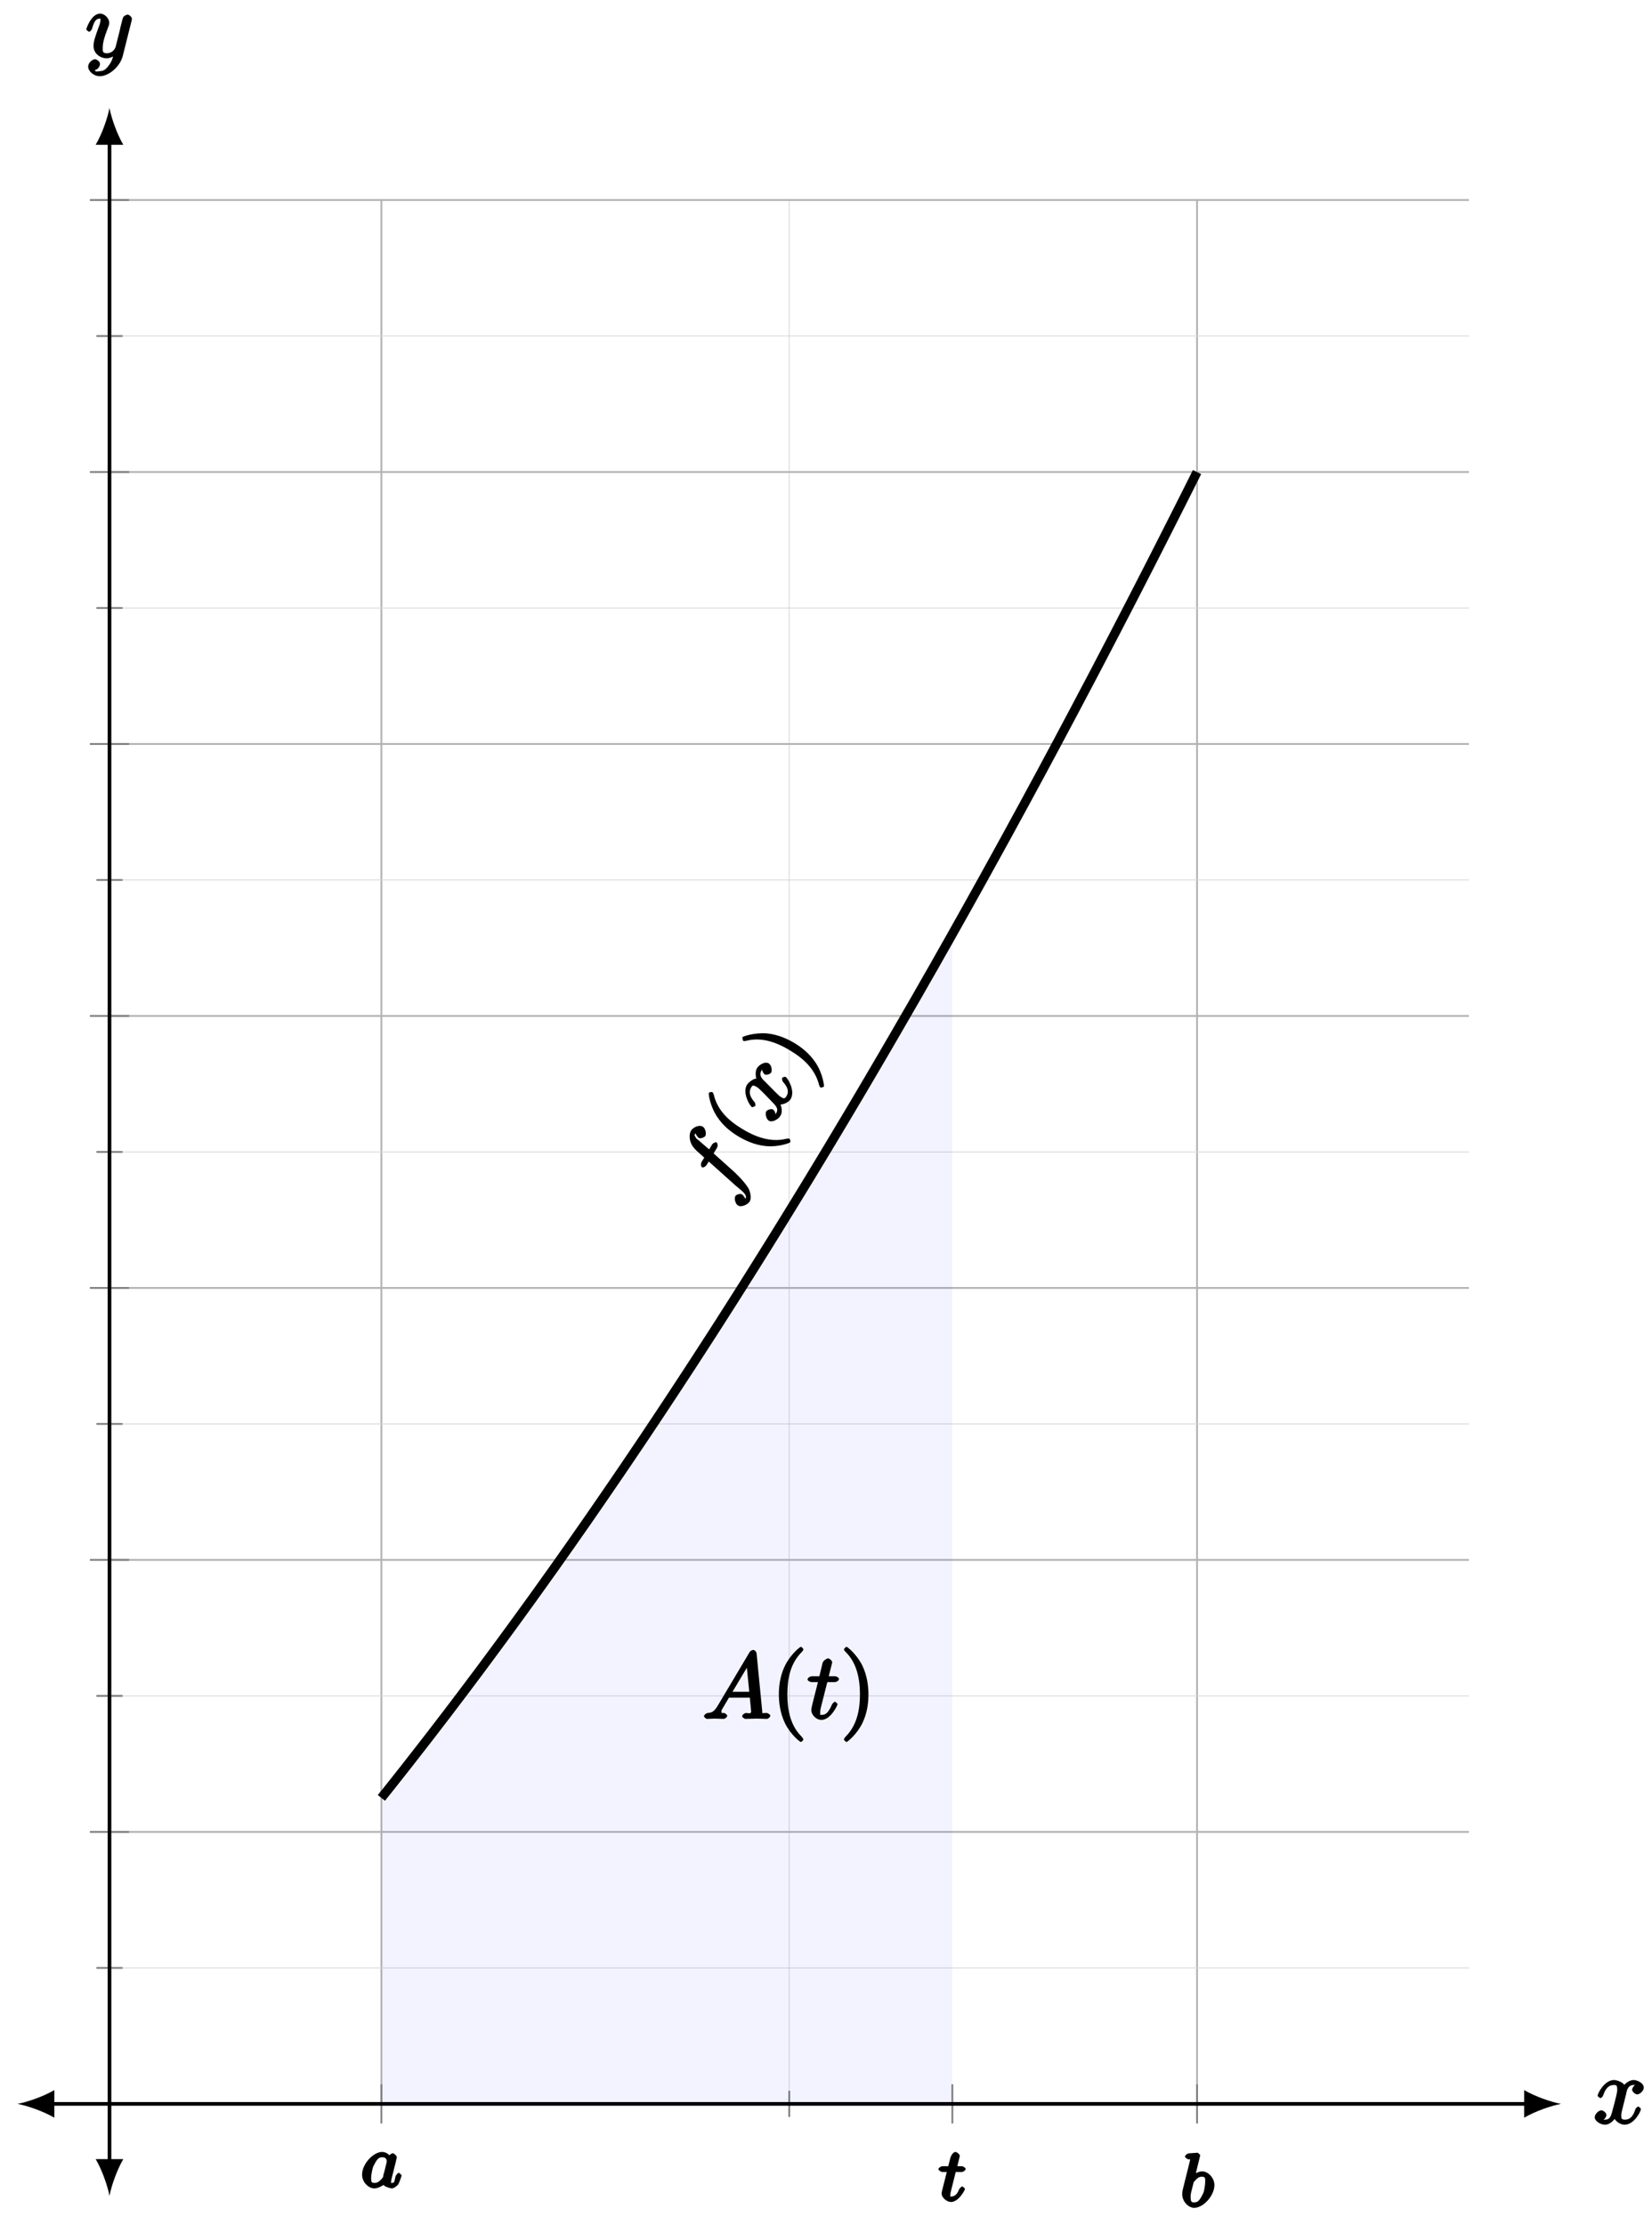 <?xml version="1.0" encoding="UTF-8"?>
<svg xmlns="http://www.w3.org/2000/svg" xmlns:xlink="http://www.w3.org/1999/xlink" width="179pt" height="241pt" viewBox="0 0 179 241" version="1.1">
<defs>
<g>
<symbol overflow="visible" id="glyph0-0">
<path style="stroke:none;" d=""/>
</symbol>
<symbol overflow="visible" id="glyph0-1">
<path style="stroke:none;" d="M 3.25 -3.344 C 3.172 -3.484 2.828 -3.875 2.328 -3.875 C 1.391 -3.875 0.156 -2.594 0.156 -1.406 C 0.156 -0.578 0.875 0.078 1.484 0.078 C 2 0.078 2.562 -0.375 2.5 -0.297 C 2.531 -0.125 3.266 0.078 3.359 0.078 C 3.734 0.078 4.094 -0.406 4.062 -0.328 C 4.266 -0.703 4.438 -1.297 4.438 -1.328 C 4.438 -1.375 4.219 -1.609 4.125 -1.609 C 4.031 -1.609 3.812 -1.375 3.766 -1.172 C 3.656 -0.734 3.703 -0.516 3.391 -0.516 C 3.203 -0.516 3.312 -0.484 3.312 -0.703 C 3.312 -0.844 3.391 -1.109 3.438 -1.312 C 3.484 -1.5 3.609 -1.984 3.641 -2.125 L 3.797 -2.734 C 3.828 -2.922 3.922 -3.266 3.922 -3.297 C 3.922 -3.484 3.578 -3.734 3.484 -3.734 C 3.359 -3.734 2.969 -3.469 2.938 -3.219 Z M 2.453 -1.172 C 2.047 -0.625 1.766 -0.516 1.516 -0.516 C 1.141 -0.516 1.141 -0.656 1.141 -1.078 C 1.141 -1.453 1.312 -2.172 1.344 -2.234 C 1.766 -3.141 1.969 -3.297 2.344 -3.297 C 2.859 -3.297 2.828 -2.891 2.828 -2.797 C 2.828 -2.766 2.625 -1.984 2.578 -1.781 C 2.469 -1.406 2.469 -1.391 2.422 -1.125 Z M 2.453 -1.172 "/>
</symbol>
<symbol overflow="visible" id="glyph0-2">
<path style="stroke:none;" d="M 2.078 -5.344 C 2.078 -5.359 2.156 -5.594 2.156 -5.609 C 2.156 -5.641 1.938 -5.891 1.844 -5.891 C 1.812 -5.891 1.562 -5.875 1.391 -5.859 L 0.938 -5.828 C 0.766 -5.812 0.5 -5.625 0.5 -5.469 C 0.5 -5.359 0.797 -5.172 0.891 -5.172 C 1.281 -5.172 1.078 -5.312 1.078 -5.25 C 1.078 -5.203 1 -4.875 0.953 -4.688 L 0.266 -1.922 C 0.203 -1.656 0.203 -1.531 0.203 -1.391 C 0.203 -0.578 0.891 0.078 1.5 0.078 C 2.484 0.078 3.688 -1.234 3.688 -2.391 C 3.688 -3.172 3 -3.875 2.359 -3.875 C 1.906 -3.875 1.438 -3.531 1.266 -3.391 L 1.578 -3.266 L 2.109 -5.438 Z M 1.5 -0.516 C 1.219 -0.516 1.109 -0.547 1.109 -1.125 C 1.109 -1.344 1.141 -1.547 1.25 -1.922 C 1.297 -2.156 1.359 -2.375 1.422 -2.609 C 1.453 -2.75 1.406 -2.641 1.5 -2.766 C 1.766 -3.094 2 -3.297 2.328 -3.297 C 2.734 -3.297 2.688 -3.078 2.688 -2.719 C 2.688 -2.438 2.578 -1.703 2.484 -1.531 C 2.078 -0.672 1.875 -0.516 1.5 -0.516 Z M 1.5 -0.516 "/>
</symbol>
<symbol overflow="visible" id="glyph0-3">
<path style="stroke:none;" d="M 1.766 -3.172 L 2.547 -3.172 C 2.688 -3.172 2.969 -3.359 2.969 -3.5 C 2.969 -3.625 2.688 -3.797 2.547 -3.797 L 2.062 -3.797 L 2.297 -4.75 C 2.328 -4.875 2.328 -4.906 2.328 -4.922 C 2.328 -5.078 2.016 -5.344 1.875 -5.344 C 1.609 -5.344 1.359 -4.953 1.281 -4.594 L 1.078 -3.797 L 0.453 -3.797 C 0.297 -3.797 0.016 -3.625 0.016 -3.469 C 0.016 -3.359 0.297 -3.172 0.438 -3.172 L 0.922 -3.172 L 0.484 -1.438 C 0.438 -1.25 0.359 -0.969 0.359 -0.859 C 0.359 -0.375 0.953 0.078 1.375 0.078 C 2.219 0.078 2.891 -1.234 2.891 -1.328 C 2.891 -1.406 2.641 -1.609 2.594 -1.609 C 2.5 -1.609 2.297 -1.391 2.25 -1.281 C 2.094 -0.891 1.875 -0.516 1.391 -0.516 C 1.234 -0.516 1.312 -0.438 1.312 -0.703 C 1.312 -0.859 1.344 -0.938 1.359 -1.047 L 1.891 -3.172 Z M 1.766 -3.172 "/>
</symbol>
<symbol overflow="visible" id="glyph1-0">
<path style="stroke:none;" d=""/>
</symbol>
<symbol overflow="visible" id="glyph1-1">
<path style="stroke:none;" d="M -1.516 -5.188 L -1.078 -5.922 C -0.969 -6.094 -0.969 -6.406 -1.141 -6.516 C -1.234 -6.562 -1.516 -6.422 -1.609 -6.281 L -1.922 -5.75 L -2.672 -6.391 C -2.828 -6.547 -3.297 -6.938 -3.266 -6.875 C -3.547 -7.297 -3.547 -7.297 -3.422 -7.484 C -3.406 -7.516 -3.391 -7.672 -3.469 -7.625 C -3.5 -7.594 -3.203 -7.078 -3.062 -7 C -2.875 -6.875 -2.438 -7.047 -2.344 -7.203 C -2.203 -7.438 -2.312 -8.031 -2.625 -8.219 C -3.016 -8.453 -3.688 -8.125 -3.891 -7.781 C -4.078 -7.484 -4.203 -6.609 -3.516 -5.844 C -3.359 -5.672 -3.297 -5.594 -2.453 -4.859 L -2.734 -4.406 C -2.844 -4.234 -2.844 -3.906 -2.688 -3.812 C -2.578 -3.75 -2.297 -3.891 -2.203 -4.062 L -1.969 -4.438 L 0.891 -1.875 C 1.625 -1.234 2.266 -0.844 2 -0.391 C 1.969 -0.359 1.953 -0.234 2.047 -0.25 C 2.078 -0.328 1.766 -0.812 1.641 -0.875 C 1.438 -1 1.016 -0.859 0.922 -0.703 C 0.781 -0.484 0.875 0.125 1.203 0.328 C 1.578 0.547 2.25 0.234 2.469 -0.109 C 2.75 -0.578 2.406 -1.469 2.297 -1.594 C 1.859 -2.312 0.875 -3.234 0.828 -3.281 L -1.438 -5.312 Z M -1.516 -5.188 "/>
</symbol>
<symbol overflow="visible" id="glyph1-2">
<path style="stroke:none;" d="M -0.906 -4.641 C -1.078 -4.812 -1.703 -5.281 -1.344 -5.859 C -1.328 -5.906 -1.312 -6.016 -1.094 -6.141 L -1.281 -6.391 C -1.375 -6.125 -1.203 -5.594 -0.984 -5.469 C -0.859 -5.375 -0.422 -5.453 -0.281 -5.672 C -0.172 -5.859 -0.219 -6.453 -0.547 -6.656 C -0.984 -6.922 -1.625 -6.453 -1.812 -6.156 C -2.109 -5.656 -1.875 -4.953 -1.891 -5 C -2.172 -5.047 -2.75 -4.594 -2.906 -4.344 C -3.438 -3.453 -2.594 -2.062 -2.375 -1.922 C -2.297 -1.875 -2.016 -2.047 -2 -2.047 C -1.969 -2.125 -2.016 -2.391 -2.078 -2.453 C -2.797 -3.266 -2.625 -3.75 -2.453 -4.047 C -2.344 -4.203 -2.328 -4.391 -1.828 -4.094 C -1.578 -3.938 -1.078 -3.422 -0.094 -2.391 C 0.359 -1.938 0.484 -1.656 0.266 -1.281 C 0.234 -1.219 0.219 -1.109 0 -1 L 0.172 -0.75 C 0.266 -1 0.156 -1.516 -0.078 -1.656 C -0.312 -1.797 -0.734 -1.594 -0.812 -1.469 C -0.969 -1.203 -0.812 -0.625 -0.547 -0.453 C -0.156 -0.219 0.5 -0.609 0.719 -0.984 C 1.078 -1.562 0.672 -2.344 0.625 -2.406 L 0.375 -2.219 C 0.766 -2.125 1.516 -2.297 1.828 -2.797 C 2.359 -3.688 1.5 -5.062 1.297 -5.188 C 1.203 -5.25 0.922 -5.125 0.906 -5.094 C 0.859 -5.016 0.938 -4.719 0.984 -4.672 C 1.734 -3.844 1.531 -3.375 1.375 -3.109 C 1.172 -2.766 1.031 -2.859 0.75 -3.031 C 0.578 -3.141 0.422 -3.312 0.094 -3.625 Z M -0.906 -4.641 "/>
</symbol>
<symbol overflow="visible" id="glyph2-0">
<path style="stroke:none;" d=""/>
</symbol>
<symbol overflow="visible" id="glyph2-1">
<path style="stroke:none;" d="M 3.703 -1.812 C 3.688 -1.828 3.531 -1.859 3.312 -1.797 C 1.578 -1.391 -0.078 -2.062 -1.391 -2.859 C -2.875 -3.75 -4.094 -4.875 -4.5 -6.578 C -4.547 -6.734 -4.625 -6.844 -4.656 -6.859 C -4.719 -6.906 -5 -6.844 -5.031 -6.781 C -5.094 -6.688 -4.906 -5.328 -4.125 -4.172 C -3.453 -3.156 -2.562 -2.5 -1.859 -2.078 C -1.188 -1.672 -0.094 -1.125 1.156 -1.016 C 2.5 -0.891 3.734 -1.344 3.797 -1.438 C 3.828 -1.5 3.766 -1.781 3.703 -1.812 Z M 3.703 -1.812 "/>
</symbol>
<symbol overflow="visible" id="glyph2-2">
<path style="stroke:none;" d="M -0.703 -3.984 C -1.344 -4.375 -2.453 -4.922 -3.703 -5.031 C -5.062 -5.141 -6.297 -4.703 -6.344 -4.625 C -6.375 -4.562 -6.297 -4.25 -6.25 -4.219 C -6.219 -4.203 -6.094 -4.188 -5.844 -4.25 C -4.484 -4.578 -2.953 -4.266 -1.188 -3.188 C 0.281 -2.312 1.516 -1.172 1.953 0.516 C 1.984 0.688 2.094 0.812 2.109 0.828 C 2.172 0.859 2.453 0.781 2.484 0.719 C 2.531 0.641 2.359 -0.703 1.578 -1.875 C 0.906 -2.875 0.031 -3.547 -0.703 -3.984 Z M -0.703 -3.984 "/>
</symbol>
<symbol overflow="visible" id="glyph3-0">
<path style="stroke:none;" d=""/>
</symbol>
<symbol overflow="visible" id="glyph3-1">
<path style="stroke:none;" d="M 1.656 -1.422 C 1.25 -0.75 1 -0.672 0.562 -0.641 C 0.438 -0.625 0.172 -0.453 0.172 -0.266 C 0.172 -0.203 0.406 0 0.484 0 C 0.75 0 1.062 -0.031 1.328 -0.031 C 1.672 -0.031 2.016 0 2.328 0 C 2.391 0 2.688 -0.156 2.688 -0.344 C 2.688 -0.453 2.438 -0.641 2.359 -0.641 C 2.141 -0.656 2.062 -0.562 2.062 -0.812 C 2.062 -0.938 2.078 -0.938 2.156 -1.078 L 2.875 -2.297 L 5.141 -2.297 C 5.141 -2.25 5.281 -0.891 5.281 -0.797 C 5.281 -0.5 4.938 -0.641 4.734 -0.641 C 4.594 -0.641 4.312 -0.469 4.312 -0.266 C 4.312 -0.156 4.609 0 4.641 0 C 5.047 0 5.469 -0.031 5.875 -0.031 C 6.125 -0.031 6.766 0 7.016 0 C 7.062 0 7.359 -0.156 7.359 -0.359 C 7.359 -0.469 7.094 -0.641 6.953 -0.641 C 6.344 -0.641 6.516 -0.531 6.484 -0.828 L 5.875 -7.062 C 5.859 -7.25 5.688 -7.469 5.516 -7.469 C 5.359 -7.469 5.188 -7.344 5.125 -7.25 Z M 3.094 -2.656 L 5.062 -5.953 L 4.766 -6.062 L 5.078 -2.938 L 3.266 -2.938 Z M 3.094 -2.656 "/>
</symbol>
<symbol overflow="visible" id="glyph3-2">
<path style="stroke:none;" d="M 2.047 -3.984 L 2.984 -3.984 C 3.188 -3.984 3.453 -4.141 3.453 -4.344 C 3.453 -4.453 3.188 -4.625 3.016 -4.625 L 2.344 -4.625 C 2.656 -5.875 2.719 -6.078 2.719 -6.125 C 2.719 -6.297 2.422 -6.562 2.25 -6.562 C 2.219 -6.562 1.766 -6.391 1.672 -6.047 L 1.328 -4.625 L 0.531 -4.625 C 0.328 -4.625 0.047 -4.453 0.047 -4.266 C 0.047 -4.141 0.312 -3.984 0.516 -3.984 L 1.172 -3.984 C 0.484 -1.312 0.453 -1.141 0.453 -0.969 C 0.453 -0.422 1 0.109 1.547 0.109 C 2.562 0.109 3.297 -1.5 3.297 -1.578 C 3.297 -1.688 3.047 -1.859 3.016 -1.859 C 2.922 -1.859 2.734 -1.656 2.688 -1.547 C 2.25 -0.516 1.906 -0.438 1.562 -0.438 C 1.359 -0.438 1.422 -0.406 1.422 -0.734 C 1.422 -0.969 1.453 -1.031 1.484 -1.203 L 2.188 -3.984 Z M 2.047 -3.984 "/>
</symbol>
<symbol overflow="visible" id="glyph3-3">
<path style="stroke:none;" d="M 3.5 -3.172 C 3.562 -3.422 3.625 -4.188 4.312 -4.188 C 4.359 -4.188 4.469 -4.234 4.688 -4.109 L 4.812 -4.391 C 4.531 -4.344 4.156 -3.922 4.156 -3.672 C 4.156 -3.516 4.453 -3.172 4.719 -3.172 C 4.938 -3.172 5.422 -3.516 5.422 -3.906 C 5.422 -4.422 4.672 -4.734 4.328 -4.734 C 3.75 -4.734 3.266 -4.156 3.297 -4.203 C 3.203 -4.469 2.5 -4.734 2.203 -4.734 C 1.172 -4.734 0.422 -3.281 0.422 -3.031 C 0.422 -2.938 0.703 -2.766 0.719 -2.766 C 0.797 -2.766 1 -2.953 1.016 -3.047 C 1.359 -4.094 1.844 -4.188 2.188 -4.188 C 2.375 -4.188 2.547 -4.25 2.547 -3.672 C 2.547 -3.375 2.375 -2.703 2 -1.312 C 1.844 -0.688 1.672 -0.438 1.234 -0.438 C 1.172 -0.438 1.062 -0.391 0.859 -0.516 L 0.734 -0.234 C 0.984 -0.297 1.375 -0.656 1.375 -0.938 C 1.375 -1.203 0.984 -1.453 0.844 -1.453 C 0.531 -1.453 0.109 -1.031 0.109 -0.703 C 0.109 -0.25 0.781 0.109 1.219 0.109 C 1.891 0.109 2.359 -0.641 2.391 -0.703 L 2.094 -0.812 C 2.219 -0.438 2.75 0.109 3.344 0.109 C 4.375 0.109 5.109 -1.328 5.109 -1.578 C 5.109 -1.688 4.859 -1.859 4.828 -1.859 C 4.734 -1.859 4.531 -1.641 4.516 -1.578 C 4.188 -0.516 3.688 -0.438 3.375 -0.438 C 2.984 -0.438 2.984 -0.594 2.984 -0.922 C 2.984 -1.141 3.047 -1.359 3.156 -1.797 Z M 3.5 -3.172 "/>
</symbol>
<symbol overflow="visible" id="glyph3-4">
<path style="stroke:none;" d="M 5.016 -3.953 C 5.047 -4.094 5.047 -4.109 5.047 -4.188 C 5.047 -4.359 4.75 -4.625 4.594 -4.625 C 4.5 -4.625 4.203 -4.516 4.109 -4.344 C 4.047 -4.203 3.969 -3.891 3.922 -3.703 C 3.859 -3.453 3.781 -3.188 3.734 -2.906 L 3.281 -1.109 C 3.234 -0.969 2.984 -0.438 2.328 -0.438 C 1.828 -0.438 1.891 -0.703 1.891 -1.078 C 1.891 -1.531 2.047 -2.156 2.391 -3.031 C 2.547 -3.438 2.594 -3.547 2.594 -3.75 C 2.594 -4.203 2.109 -4.734 1.609 -4.734 C 0.656 -4.734 0.109 -3.125 0.109 -3.031 C 0.109 -2.938 0.391 -2.766 0.406 -2.766 C 0.516 -2.766 0.688 -2.953 0.734 -3.109 C 1 -4.047 1.234 -4.188 1.578 -4.188 C 1.656 -4.188 1.641 -4.344 1.641 -4.031 C 1.641 -3.781 1.547 -3.516 1.469 -3.328 C 1.078 -2.266 0.891 -1.703 0.891 -1.234 C 0.891 -0.344 1.703 0.109 2.297 0.109 C 2.688 0.109 3.141 -0.109 3.422 -0.391 L 3.125 -0.5 C 2.984 0.016 2.922 0.391 2.516 0.922 C 2.266 1.25 2.016 1.5 1.562 1.5 C 1.422 1.5 1.141 1.641 1.031 1.406 C 0.953 1.406 1.203 1.359 1.344 1.234 C 1.453 1.141 1.594 0.906 1.594 0.719 C 1.594 0.406 1.156 0.203 1.062 0.203 C 0.828 0.203 0.312 0.531 0.312 1.016 C 0.312 1.516 0.938 2.047 1.562 2.047 C 2.578 2.047 3.781 0.984 4.062 -0.156 Z M 5.016 -3.953 "/>
</symbol>
<symbol overflow="visible" id="glyph4-0">
<path style="stroke:none;" d=""/>
</symbol>
<symbol overflow="visible" id="glyph4-1">
<path style="stroke:none;" d="M 3.469 2.234 C 3.469 2.203 3.422 2.062 3.25 1.891 C 2 0.641 1.734 -1.125 1.734 -2.656 C 1.734 -4.391 2.062 -6.016 3.297 -7.25 C 3.422 -7.375 3.469 -7.5 3.469 -7.531 C 3.469 -7.609 3.266 -7.812 3.203 -7.812 C 3.094 -7.812 2.031 -6.953 1.438 -5.688 C 0.922 -4.594 0.812 -3.484 0.812 -2.656 C 0.812 -1.875 0.922 -0.672 1.469 0.453 C 2.062 1.688 3.094 2.5 3.203 2.5 C 3.266 2.5 3.469 2.297 3.469 2.234 Z M 3.469 2.234 "/>
</symbol>
<symbol overflow="visible" id="glyph4-2">
<path style="stroke:none;" d="M 3.047 -2.656 C 3.047 -3.422 2.938 -4.641 2.391 -5.766 C 1.797 -6.984 0.766 -7.812 0.672 -7.812 C 0.609 -7.812 0.391 -7.594 0.391 -7.531 C 0.391 -7.5 0.438 -7.375 0.625 -7.203 C 1.609 -6.203 2.125 -4.734 2.125 -2.656 C 2.125 -0.953 1.797 0.688 0.562 1.938 C 0.438 2.062 0.391 2.203 0.391 2.234 C 0.391 2.297 0.609 2.5 0.672 2.5 C 0.766 2.5 1.828 1.656 2.422 0.391 C 2.938 -0.703 3.047 -1.812 3.047 -2.656 Z M 3.047 -2.656 "/>
</symbol>
</g>
<clipPath id="clip1">
  <path d="M 41 101 L 104 101 L 104 227.887 L 41 227.887 Z M 41 101 "/>
</clipPath>
</defs>
<g id="surface1">
<path style="fill:none;stroke-width:0.1;stroke-linecap:butt;stroke-linejoin:miter;stroke:rgb(84.999%,84.999%,84.999%);stroke-opacity:1;stroke-miterlimit:10;" d="M 73.652 0.001 L 73.652 206.221 " transform="matrix(1,0,0,-1,11.864,227.887)"/>
<path style="fill:none;stroke-width:0.199;stroke-linecap:butt;stroke-linejoin:miter;stroke:rgb(70%,70%,70%);stroke-opacity:1;stroke-miterlimit:10;" d="M 29.459 0.001 L 29.459 206.221 M 117.84 0.001 L 117.84 206.221 " transform="matrix(1,0,0,-1,11.864,227.887)"/>
<path style="fill:none;stroke-width:0.1;stroke-linecap:butt;stroke-linejoin:miter;stroke:rgb(84.999%,84.999%,84.999%);stroke-opacity:1;stroke-miterlimit:10;" d="M -0 14.731 L 147.3 14.731 M -0 44.191 L 147.3 44.191 M -0 73.651 L 147.3 73.651 M -0 103.111 L 147.3 103.111 M -0 132.571 L 147.3 132.571 M -0 162.031 L 147.3 162.031 M -0 191.491 L 147.3 191.491 " transform="matrix(1,0,0,-1,11.864,227.887)"/>
<path style="fill:none;stroke-width:0.199;stroke-linecap:butt;stroke-linejoin:miter;stroke:rgb(70%,70%,70%);stroke-opacity:1;stroke-miterlimit:10;" d="M -0 29.461 L 147.3 29.461 M -0 58.921 L 147.3 58.921 M -0 88.381 L 147.3 88.381 M -0 117.841 L 147.3 117.841 M -0 147.301 L 147.3 147.301 M -0 176.761 L 147.3 176.761 M -0 206.221 L 147.3 206.221 " transform="matrix(1,0,0,-1,11.864,227.887)"/>
<path style="fill:none;stroke-width:0.199;stroke-linecap:butt;stroke-linejoin:miter;stroke:rgb(50%,50%,50%);stroke-opacity:1;stroke-miterlimit:10;" d="M 73.652 -1.417 L 73.652 1.419 " transform="matrix(1,0,0,-1,11.864,227.887)"/>
<path style="fill:none;stroke-width:0.199;stroke-linecap:butt;stroke-linejoin:miter;stroke:rgb(50%,50%,50%);stroke-opacity:1;stroke-miterlimit:10;" d="M 29.459 -2.124 L 29.459 2.126 M 117.84 -2.124 L 117.84 2.126 " transform="matrix(1,0,0,-1,11.864,227.887)"/>
<path style="fill:none;stroke-width:0.199;stroke-linecap:butt;stroke-linejoin:miter;stroke:rgb(50%,50%,50%);stroke-opacity:1;stroke-miterlimit:10;" d="M -1.418 14.731 L 1.418 14.731 M -1.418 44.191 L 1.418 44.191 M -1.418 73.651 L 1.418 73.651 M -1.418 103.111 L 1.418 103.111 M -1.418 132.571 L 1.418 132.571 M -1.418 162.031 L 1.418 162.031 M -1.418 191.491 L 1.418 191.491 " transform="matrix(1,0,0,-1,11.864,227.887)"/>
<path style="fill:none;stroke-width:0.199;stroke-linecap:butt;stroke-linejoin:miter;stroke:rgb(50%,50%,50%);stroke-opacity:1;stroke-miterlimit:10;" d="M -2.125 29.461 L 2.125 29.461 M -2.125 58.921 L 2.125 58.921 M -2.125 88.381 L 2.125 88.381 M -2.125 117.841 L 2.125 117.841 M -2.125 147.301 L 2.125 147.301 M -2.125 176.761 L 2.125 176.761 M -2.125 206.221 L 2.125 206.221 " transform="matrix(1,0,0,-1,11.864,227.887)"/>
<path style="fill:none;stroke-width:0.199;stroke-linecap:butt;stroke-linejoin:miter;stroke:rgb(50%,50%,50%);stroke-opacity:1;stroke-miterlimit:10;" d="M 91.326 -2.124 L 91.326 2.126 " transform="matrix(1,0,0,-1,11.864,227.887)"/>
<path style="fill:none;stroke-width:0.399;stroke-linecap:butt;stroke-linejoin:miter;stroke:rgb(0%,0%,0%);stroke-opacity:1;stroke-miterlimit:10;" d="M -6.375 0.001 L 153.674 0.001 " transform="matrix(1,0,0,-1,11.864,227.887)"/>
<path style=" stroke:none;fill-rule:nonzero;fill:rgb(0%,0%,0%);fill-opacity:1;" d="M 1.898 227.887 C 2.965 228.086 4.691 228.684 5.887 229.383 L 5.887 226.395 C 4.691 227.09 2.965 227.688 1.898 227.887 "/>
<path style=" stroke:none;fill-rule:nonzero;fill:rgb(0%,0%,0%);fill-opacity:1;" d="M 169.137 227.887 C 168.074 227.688 166.344 227.09 165.148 226.395 L 165.148 229.383 C 166.344 228.684 168.074 228.086 169.137 227.887 "/>
<path style="fill:none;stroke-width:0.399;stroke-linecap:butt;stroke-linejoin:miter;stroke:rgb(0%,0%,0%);stroke-opacity:1;stroke-miterlimit:10;" d="M -0 -6.378 L -0 212.596 " transform="matrix(1,0,0,-1,11.864,227.887)"/>
<path style=" stroke:none;fill-rule:nonzero;fill:rgb(0%,0%,0%);fill-opacity:1;" d="M 11.863 237.852 C 12.062 236.789 12.66 235.062 13.359 233.867 L 10.367 233.867 C 11.066 235.062 11.664 236.789 11.863 237.852 "/>
<path style=" stroke:none;fill-rule:nonzero;fill:rgb(0%,0%,0%);fill-opacity:1;" d="M 11.863 11.699 C 11.664 12.762 11.066 14.488 10.367 15.684 L 13.359 15.684 C 12.66 14.488 12.062 12.762 11.863 11.699 "/>
<g clip-path="url(#clip1)" clip-rule="nonzero">
<path style=" stroke:none;fill-rule:nonzero;fill:rgb(0%,0%,100%);fill-opacity:0.05;" d="M 41.324 194.758 C 41.324 194.742 41.969 193.938 42.219 193.625 C 42.465 193.312 42.863 192.812 43.109 192.5 C 43.359 192.184 43.754 191.68 44.004 191.367 C 44.25 191.051 44.648 190.543 44.895 190.227 C 45.145 189.91 45.543 189.398 45.789 189.078 C 46.035 188.762 46.434 188.246 46.684 187.926 C 46.93 187.605 47.328 187.09 47.574 186.766 C 47.82 186.445 48.219 185.926 48.469 185.602 C 48.715 185.277 49.113 184.754 49.359 184.426 C 49.609 184.102 50.004 183.574 50.254 183.246 C 50.5 182.918 50.898 182.391 51.145 182.059 C 51.395 181.73 51.789 181.199 52.039 180.867 C 52.285 180.535 52.684 180 52.93 179.664 C 53.18 179.332 53.574 178.793 53.824 178.457 C 54.07 178.121 54.469 177.582 54.715 177.246 C 54.965 176.906 55.363 176.363 55.609 176.023 C 55.855 175.684 56.254 175.137 56.5 174.797 C 56.75 174.453 57.148 173.906 57.395 173.562 C 57.641 173.219 58.039 172.668 58.289 172.32 C 58.535 171.977 58.934 171.422 59.18 171.074 C 59.43 170.727 59.824 170.168 60.074 169.82 C 60.32 169.469 60.719 168.91 60.965 168.559 C 61.215 168.207 61.609 167.641 61.859 167.289 C 62.105 166.938 62.504 166.371 62.75 166.016 C 63 165.66 63.395 165.09 63.645 164.734 C 63.891 164.375 64.289 163.805 64.535 163.445 C 64.785 163.086 65.184 162.512 65.43 162.148 C 65.676 161.789 66.074 161.211 66.32 160.848 C 66.57 160.484 66.969 159.902 67.215 159.539 C 67.461 159.176 67.859 158.59 68.109 158.223 C 68.355 157.859 68.754 157.27 69 156.902 C 69.25 156.535 69.645 155.941 69.895 155.574 C 70.141 155.203 70.539 154.609 70.785 154.238 C 71.035 153.867 71.43 153.27 71.68 152.895 C 71.926 152.52 72.324 151.922 72.57 151.547 C 72.82 151.172 73.215 150.566 73.465 150.188 C 73.711 149.812 74.109 149.207 74.355 148.828 C 74.605 148.449 75 147.84 75.25 147.457 C 75.496 147.074 75.895 146.465 76.141 146.082 C 76.391 145.699 76.789 145.082 77.035 144.699 C 77.281 144.312 77.68 143.695 77.93 143.309 C 78.176 142.922 78.574 142.301 78.82 141.91 C 79.066 141.523 79.465 140.898 79.715 140.508 C 79.961 140.117 80.359 139.488 80.605 139.098 C 80.855 138.707 81.25 138.074 81.5 137.68 C 81.746 137.285 82.145 136.652 82.391 136.258 C 82.641 135.863 83.035 135.227 83.285 134.828 C 83.531 134.43 83.93 133.789 84.176 133.391 C 84.426 132.992 84.82 132.348 85.07 131.945 C 85.316 131.543 85.715 130.898 85.961 130.496 C 86.211 130.094 86.609 129.445 86.855 129.039 C 87.102 128.633 87.5 127.98 87.75 127.574 C 87.996 127.168 88.395 126.512 88.641 126.102 C 88.887 125.695 89.285 125.035 89.535 124.625 C 89.781 124.215 90.18 123.555 90.426 123.141 C 90.676 122.727 91.07 122.062 91.32 121.648 C 91.566 121.234 91.965 120.566 92.211 120.152 C 92.461 119.734 92.855 119.066 93.105 118.648 C 93.352 118.227 93.75 117.555 93.996 117.137 C 94.246 116.715 94.641 116.039 94.891 115.617 C 95.137 115.195 95.535 114.516 95.781 114.094 C 96.031 113.668 96.43 112.984 96.676 112.559 C 96.922 112.133 97.32 111.449 97.566 111.02 C 97.816 110.594 98.215 109.906 98.461 109.477 C 98.707 109.047 99.105 108.355 99.355 107.926 C 99.602 107.492 100 106.797 100.246 106.363 C 100.496 105.93 100.891 105.234 101.141 104.801 C 101.387 104.363 101.785 103.664 102.031 103.227 C 102.281 102.789 102.676 102.086 102.926 101.648 C 103.004 101.508 103.098 101.344 103.195 101.168 L 103.195 227.887 L 41.324 227.887 Z M 41.324 194.758 "/>
</g>
<g style="fill:rgb(0%,0%,0%);fill-opacity:1;">
  <use xlink:href="#glyph0-1" x="39.076" y="236.965"/>
</g>
<g style="fill:rgb(0%,0%,0%);fill-opacity:1;">
  <use xlink:href="#glyph0-2" x="127.898" y="239.069"/>
</g>
<g style="fill:rgb(0%,0%,0%);fill-opacity:1;">
  <use xlink:href="#glyph0-3" x="101.666" y="238.436"/>
</g>
<path style="fill:none;stroke-width:0.996;stroke-linecap:butt;stroke-linejoin:miter;stroke:rgb(0%,0%,0%);stroke-opacity:1;stroke-miterlimit:10;" d="M 29.459 33.144 C 29.459 33.144 30.103 33.949 30.353 34.261 C 30.599 34.574 30.998 35.074 31.244 35.386 C 31.494 35.703 31.888 36.207 32.138 36.519 C 32.385 36.836 32.783 37.343 33.029 37.66 C 33.279 37.976 33.677 38.488 33.924 38.808 C 34.17 39.125 34.568 39.64 34.818 39.96 C 35.064 40.281 35.462 40.796 35.709 41.121 C 35.955 41.441 36.353 41.96 36.603 42.285 C 36.849 42.609 37.248 43.132 37.494 43.46 C 37.744 43.785 38.138 44.312 38.388 44.64 C 38.634 44.968 39.033 45.495 39.279 45.827 C 39.529 46.156 39.923 46.687 40.173 47.019 C 40.419 47.351 40.818 47.886 41.064 48.222 C 41.314 48.554 41.708 49.093 41.958 49.429 C 42.204 49.765 42.603 50.304 42.849 50.64 C 43.099 50.98 43.497 51.523 43.743 51.862 C 43.989 52.202 44.388 52.749 44.634 53.089 C 44.884 53.433 45.282 53.98 45.528 54.323 C 45.774 54.667 46.173 55.218 46.423 55.565 C 46.669 55.909 47.067 56.464 47.313 56.812 C 47.563 57.159 47.958 57.718 48.208 58.065 C 48.454 58.417 48.852 58.976 49.098 59.327 C 49.348 59.679 49.743 60.245 49.993 60.597 C 50.239 60.948 50.637 61.515 50.883 61.87 C 51.133 62.225 51.528 62.796 51.778 63.151 C 52.024 63.511 52.422 64.081 52.668 64.44 C 52.918 64.8 53.317 65.374 53.563 65.737 C 53.809 66.096 54.207 66.675 54.454 67.038 C 54.704 67.401 55.102 67.983 55.348 68.346 C 55.594 68.71 55.993 69.296 56.242 69.663 C 56.489 70.026 56.887 70.616 57.133 70.983 C 57.383 71.35 57.778 71.944 58.028 72.311 C 58.274 72.682 58.672 73.276 58.918 73.647 C 59.168 74.018 59.563 74.616 59.813 74.991 C 60.059 75.366 60.457 75.963 60.703 76.338 C 60.953 76.713 61.348 77.319 61.598 77.698 C 61.844 78.073 62.242 78.678 62.488 79.057 C 62.738 79.436 63.133 80.045 63.383 80.428 C 63.629 80.811 64.027 81.42 64.273 81.803 C 64.523 82.186 64.922 82.803 65.168 83.186 C 65.414 83.572 65.812 84.19 66.062 84.576 C 66.308 84.963 66.707 85.584 66.953 85.975 C 67.199 86.361 67.597 86.986 67.847 87.377 C 68.093 87.768 68.492 88.397 68.738 88.787 C 68.988 89.178 69.382 89.811 69.632 90.205 C 69.878 90.6 70.277 91.232 70.523 91.627 C 70.773 92.021 71.167 92.658 71.417 93.057 C 71.663 93.455 72.062 94.096 72.308 94.494 C 72.558 94.892 72.952 95.537 73.202 95.939 C 73.448 96.342 73.847 96.986 74.093 97.388 C 74.343 97.791 74.741 98.439 74.987 98.845 C 75.234 99.252 75.632 99.904 75.882 100.31 C 76.128 100.716 76.526 101.373 76.773 101.783 C 77.019 102.189 77.417 102.849 77.667 103.259 C 77.913 103.669 78.311 104.33 78.558 104.744 C 78.808 105.158 79.202 105.822 79.452 106.236 C 79.698 106.65 80.097 107.318 80.343 107.732 C 80.593 108.15 80.987 108.818 81.237 109.236 C 81.483 109.658 81.882 110.329 82.128 110.747 C 82.378 111.169 82.772 111.845 83.022 112.267 C 83.268 112.689 83.667 113.368 83.913 113.79 C 84.163 114.216 84.561 114.9 84.807 115.325 C 85.053 115.751 85.452 116.435 85.698 116.864 C 85.948 117.29 86.346 117.978 86.592 118.407 C 86.838 118.837 87.237 119.528 87.487 119.958 C 87.733 120.392 88.131 121.087 88.377 121.521 C 88.627 121.954 89.022 122.649 89.272 123.083 C 89.518 123.52 89.916 124.22 90.162 124.657 C 90.412 125.095 90.807 125.798 91.057 126.235 C 91.303 126.677 91.701 127.38 91.947 127.821 C 92.197 128.263 92.592 128.97 92.842 129.415 C 93.088 129.856 93.486 130.567 93.732 131.012 C 93.982 131.458 94.381 132.173 94.627 132.618 C 94.873 133.067 95.271 133.786 95.517 134.231 C 95.767 134.68 96.166 135.403 96.412 135.852 C 96.658 136.301 97.056 137.028 97.306 137.477 C 97.553 137.93 97.951 138.657 98.197 139.114 C 98.447 139.567 98.841 140.297 99.091 140.75 C 99.338 141.207 99.736 141.942 99.982 142.399 C 100.232 142.856 100.627 143.594 100.877 144.051 C 101.123 144.512 101.521 145.25 101.767 145.711 C 102.017 146.172 102.412 146.914 102.662 147.379 C 102.908 147.844 103.306 148.586 103.552 149.055 C 103.802 149.52 104.197 150.266 104.447 150.734 C 104.693 151.199 105.091 151.953 105.337 152.422 C 105.587 152.891 105.986 153.645 106.232 154.113 C 106.478 154.586 106.876 155.344 107.126 155.816 C 107.372 156.289 107.771 157.047 108.017 157.523 C 108.263 158 108.661 158.762 108.911 159.238 C 109.157 159.715 109.556 160.48 109.802 160.961 C 110.052 161.437 110.446 162.207 110.696 162.687 C 110.942 163.168 111.341 163.941 111.587 164.422 C 111.837 164.902 112.231 165.679 112.481 166.164 C 112.727 166.648 113.126 167.425 113.372 167.91 C 113.622 168.398 114.016 169.179 114.266 169.668 C 114.512 170.156 114.911 170.937 115.157 171.429 C 115.407 171.917 115.805 172.706 116.051 173.195 C 116.297 173.687 116.696 174.48 116.946 174.972 C 117.192 175.464 117.836 176.753 117.836 176.753 " transform="matrix(1,0,0,-1,11.864,227.887)"/>
<g style="fill:rgb(0%,0%,0%);fill-opacity:1;">
  <use xlink:href="#glyph1-1" x="78.764" y="130.25"/>
</g>
<g style="fill:rgb(0%,0%,0%);fill-opacity:1;">
  <use xlink:href="#glyph2-1" x="81.841" y="125.157"/>
</g>
<g style="fill:rgb(0%,0%,0%);fill-opacity:1;">
  <use xlink:href="#glyph1-2" x="83.844" y="121.841"/>
</g>
<g style="fill:rgb(0%,0%,0%);fill-opacity:1;">
  <use xlink:href="#glyph2-2" x="86.788" y="116.968"/>
</g>
<g style="fill:rgb(0%,0%,0%);fill-opacity:1;">
  <use xlink:href="#glyph3-1" x="76.107" y="186.187"/>
</g>
<g style="fill:rgb(0%,0%,0%);fill-opacity:1;">
  <use xlink:href="#glyph4-1" x="83.58" y="186.187"/>
</g>
<g style="fill:rgb(0%,0%,0%);fill-opacity:1;">
  <use xlink:href="#glyph3-2" x="87.454" y="186.187"/>
</g>
<g style="fill:rgb(0%,0%,0%);fill-opacity:1;">
  <use xlink:href="#glyph4-2" x="91.052" y="186.187"/>
</g>
<g style="fill:rgb(0%,0%,0%);fill-opacity:1;">
  <use xlink:href="#glyph3-3" x="172.686" y="230.033"/>
</g>
<g style="fill:rgb(0%,0%,0%);fill-opacity:1;">
  <use xlink:href="#glyph3-4" x="9.242" y="6.208"/>
</g>
</g>
</svg>
